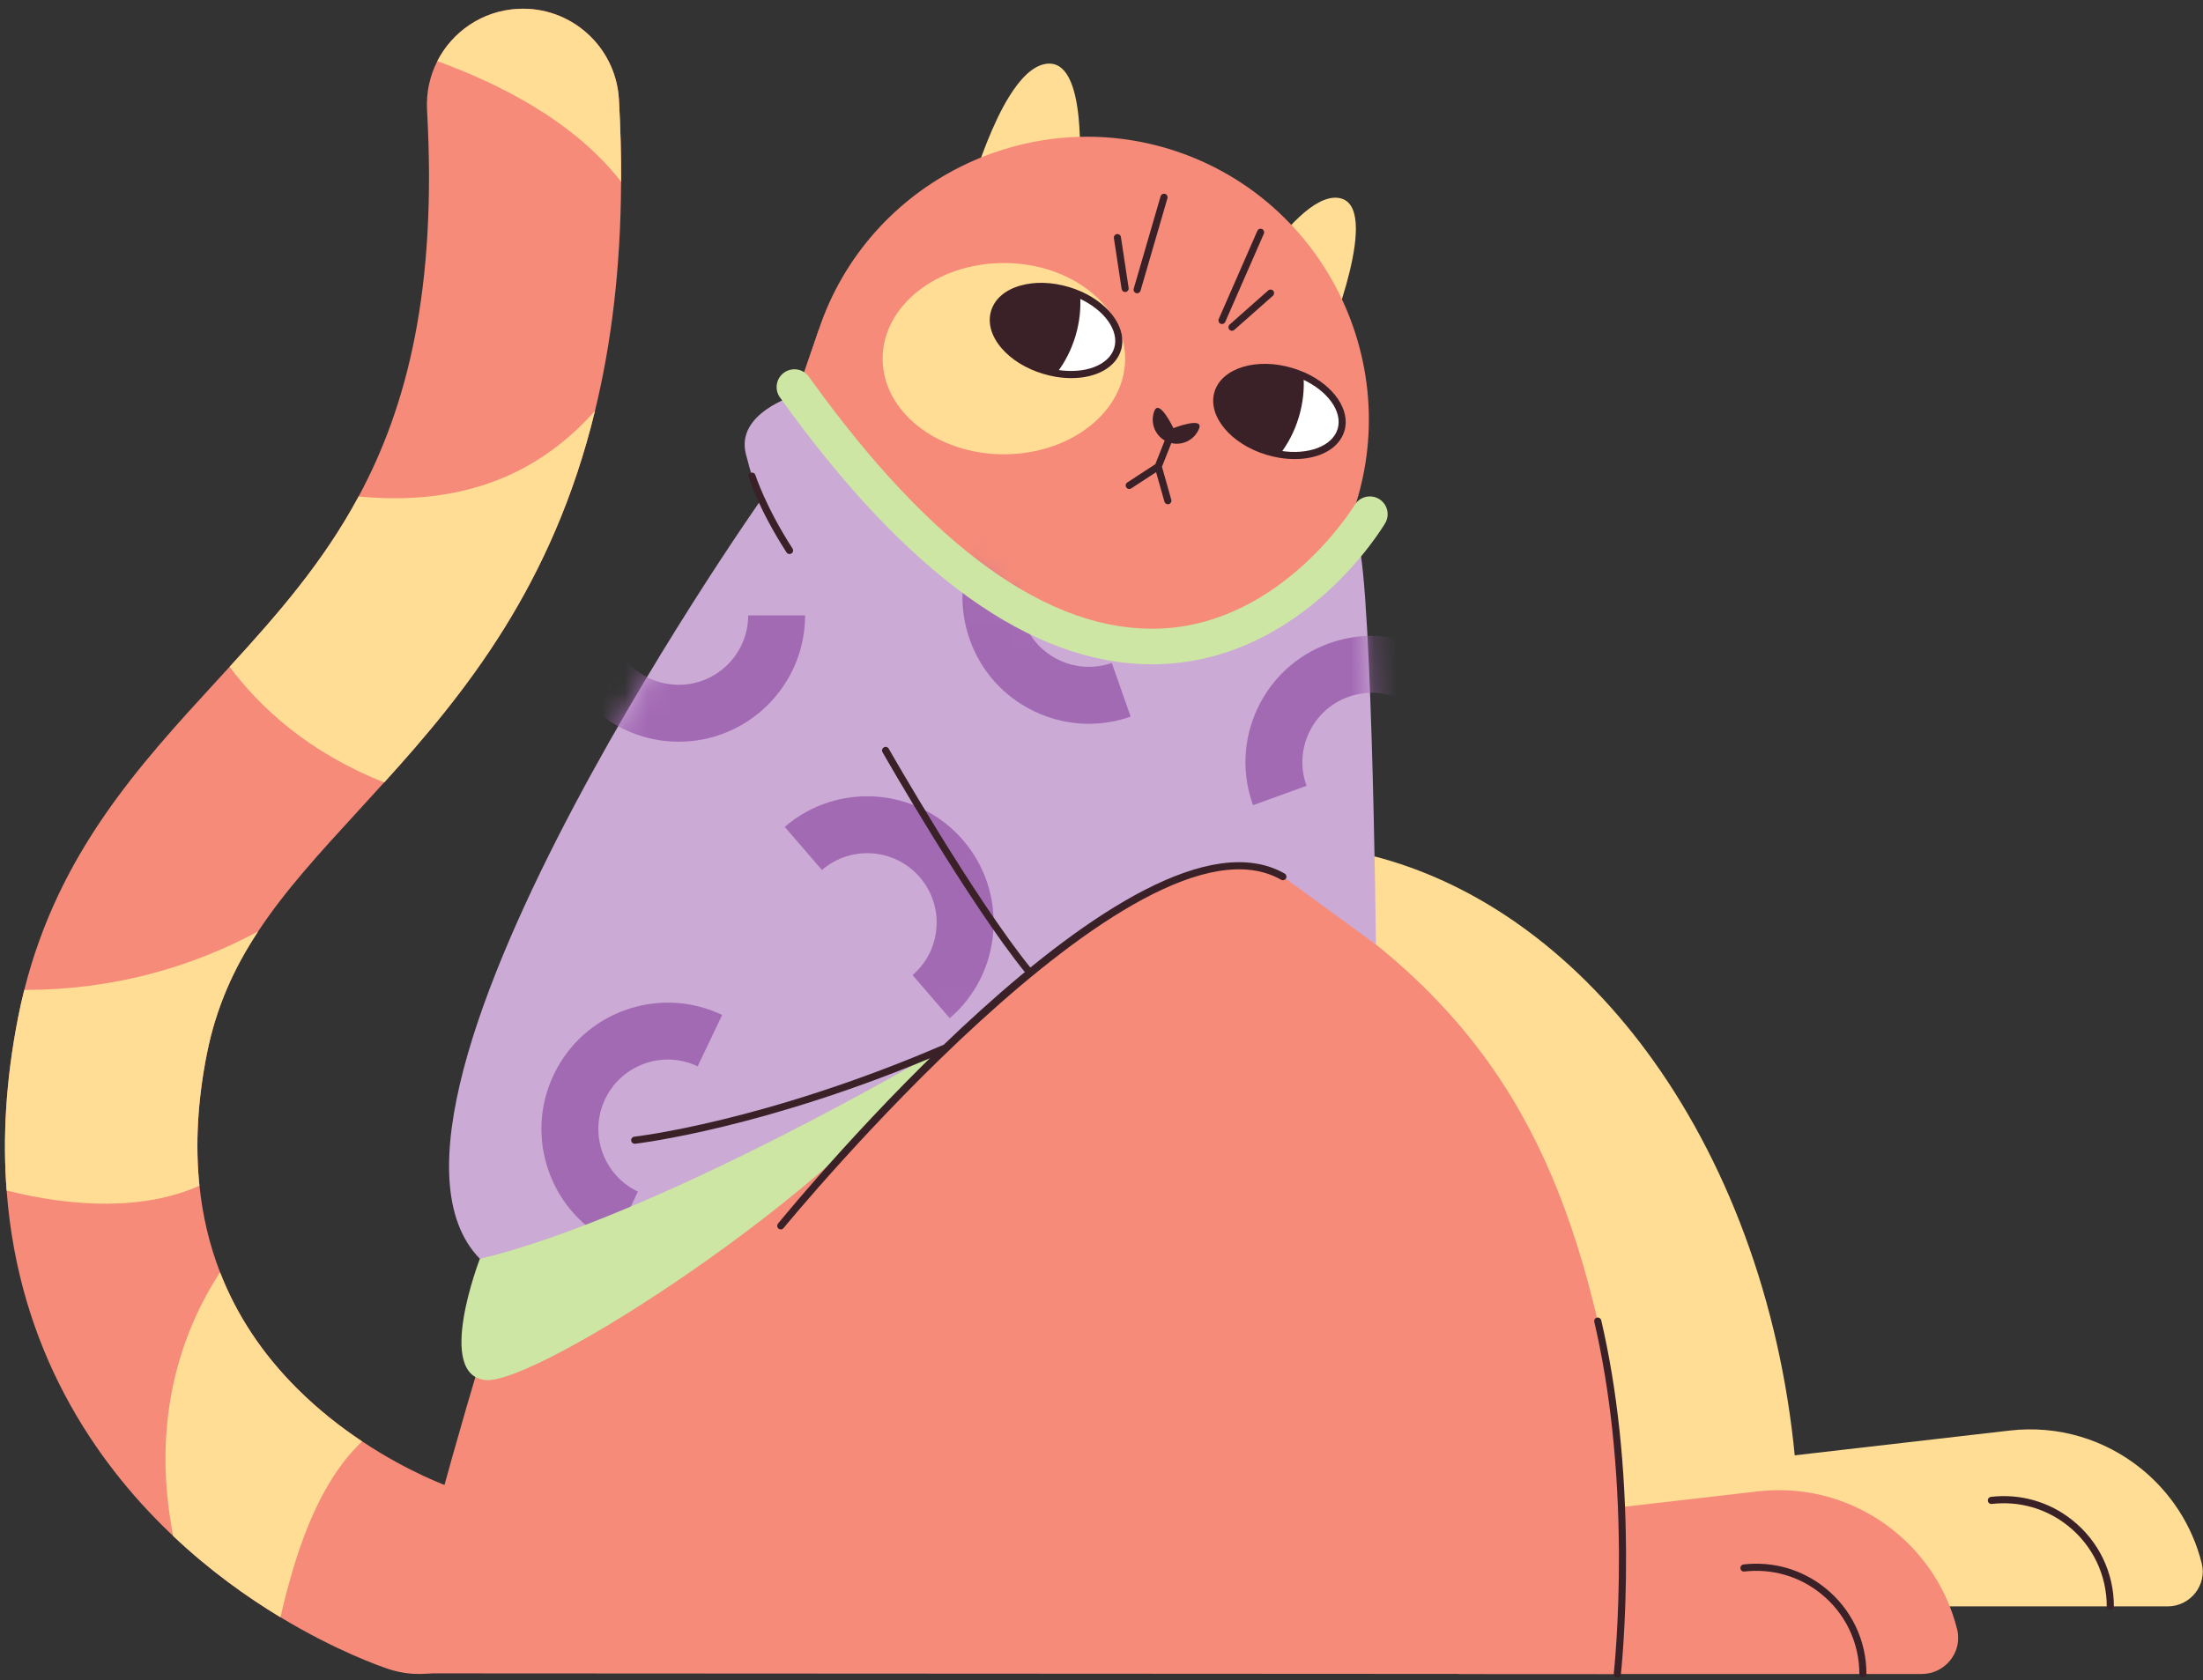 <svg width="97" height="74" viewBox="0 0 97 74" fill="none" xmlns="http://www.w3.org/2000/svg">
<rect x="0" y="0" width="97" height="74" fill="#333333" stroke="none"/>
<path d="M79.22 68.169H32.993C32.993 53.763 40.312 41.652 50.232 38.164C52.108 37.503 54.077 37.153 56.107 37.153C60.155 37.153 63.961 38.549 67.271 41.005C69.333 42.534 71.198 44.468 72.814 46.735C76.249 51.559 78.539 57.867 79.092 64.87C79.177 65.954 79.22 67.056 79.22 68.169Z" fill="#FFDD95"/>
<path d="M42.018 10.944L47.353 9.811C47.353 9.811 47.693 7.211 47.492 5.177C47.353 3.788 46.963 2.663 46.036 2.815C45.458 2.912 44.917 3.471 44.433 4.254C43.004 6.567 42.052 10.843 42.018 10.944Z" fill="#FFDD95"/>
<path d="M53.534 14.806C53.606 14.697 56.841 8.505 58.898 8.712C60.956 8.919 58.409 15.066 58.409 15.066L53.534 14.806Z" fill="#FFDD95"/>
<path d="M36.058 14.499L28.818 36.09C26.958 41.638 29.271 47.623 34.036 50.596C34.839 51.1 35.714 51.516 36.65 51.83C43.134 54.004 58.099 60.669 60.273 54.185L59.63 22.404C60.796 18.927 60.324 15.278 58.633 12.305C58.07 11.313 57.372 10.398 56.552 9.591C55.249 8.301 53.643 7.284 51.795 6.664C48.553 5.577 45.164 5.915 42.311 7.335C39.459 8.753 37.145 11.257 36.058 14.499Z" fill="#F68B79"/>
<path d="M18.142 73.699L71.212 73.727C71.212 73.727 71.455 71.55 71.44 68.4C71.426 65.505 71.193 61.788 70.351 58.184C68.196 48.957 64.266 43.01 54.746 37.721C50.303 35.252 46.51 31.332 43.373 27.333L36.06 14.499C36.058 14.499 15.675 73.147 18.142 73.699Z" fill="#F68B79"/>
<path d="M49.541 15.796C49.541 13.47 47.151 11.584 44.202 11.584C41.254 11.584 38.863 13.47 38.863 15.796C38.863 18.122 41.253 20.008 44.202 20.008C47.151 20.008 49.541 18.122 49.541 15.796Z" fill="#FFDD95"/>
<path d="M75.801 70.749H95.443C96.437 70.749 97.185 69.818 96.944 68.854C96.523 67.163 95.551 65.7 94.24 64.654C92.683 63.411 90.647 62.757 88.488 63.005L75.801 64.468V70.749Z" fill="#FFDD95"/>
<path d="M64.214 73.727H84.615C85.647 73.727 86.424 72.76 86.174 71.759C85.736 70.003 84.727 68.484 83.365 67.397C81.748 66.106 79.633 65.426 77.391 65.685L64.214 67.204V73.727Z" fill="#F68B79"/>
<path d="M82.026 73.883C81.939 73.883 81.869 73.813 81.869 73.726C81.869 72.337 81.245 71.042 80.158 70.175C79.207 69.416 78.018 69.075 76.806 69.214C76.721 69.225 76.642 69.162 76.632 69.076C76.622 68.99 76.684 68.912 76.77 68.902C78.064 68.753 79.336 69.118 80.353 69.929C81.515 70.856 82.181 72.24 82.181 73.725C82.182 73.813 82.112 73.883 82.026 73.883Z" fill="#3A2127"/>
<path d="M92.919 70.906C92.832 70.906 92.762 70.836 92.762 70.749C92.762 69.36 92.138 68.065 91.051 67.198C90.1 66.439 88.91 66.099 87.7 66.237C87.614 66.249 87.536 66.185 87.527 66.099C87.517 66.013 87.579 65.935 87.665 65.925C88.959 65.776 90.231 66.14 91.248 66.952C92.41 67.879 93.076 69.263 93.076 70.748C93.076 70.836 93.006 70.906 92.919 70.906Z" fill="#3A2127"/>
<path d="M50.069 12.916C50.055 12.916 50.04 12.914 50.025 12.91C49.942 12.886 49.894 12.799 49.918 12.716L51.102 8.645C51.126 8.562 51.213 8.514 51.296 8.538C51.379 8.562 51.427 8.649 51.403 8.732L50.219 12.803C50.199 12.871 50.137 12.916 50.069 12.916Z" fill="#3A2127"/>
<path d="M49.541 12.862C49.465 12.862 49.398 12.806 49.386 12.729L49.046 10.488C49.033 10.402 49.092 10.322 49.177 10.309C49.262 10.296 49.342 10.355 49.355 10.44L49.695 12.681C49.708 12.766 49.649 12.846 49.564 12.859C49.557 12.861 49.549 12.862 49.541 12.862Z" fill="#3A2127"/>
<path d="M53.806 14.271C53.785 14.271 53.764 14.267 53.743 14.258C53.664 14.223 53.628 14.131 53.662 14.052L55.362 10.168C55.396 10.089 55.488 10.052 55.568 10.087C55.647 10.122 55.683 10.214 55.649 10.293L53.949 14.177C53.924 14.236 53.867 14.271 53.806 14.271Z" fill="#3A2127"/>
<path d="M54.245 14.568C54.203 14.568 54.16 14.55 54.129 14.515C54.072 14.45 54.078 14.351 54.142 14.294L55.84 12.792C55.904 12.735 56.004 12.741 56.06 12.805C56.117 12.87 56.111 12.969 56.047 13.026L54.349 14.528C54.319 14.555 54.282 14.568 54.245 14.568Z" fill="#3A2127"/>
<path d="M43.789 13.737C43.496 14.712 44.471 15.862 45.97 16.313C46.154 16.369 46.339 16.41 46.517 16.442C47.806 16.652 48.952 16.227 49.211 15.37C49.467 14.52 48.748 13.525 47.558 12.988C47.391 12.917 47.215 12.849 47.03 12.794C45.531 12.342 44.081 12.769 43.789 13.737Z" fill="white"/>
<path d="M47.172 16.653C46.954 16.653 46.726 16.635 46.492 16.597C46.282 16.559 46.098 16.515 45.925 16.463C45.171 16.236 44.519 15.831 44.088 15.322C43.641 14.794 43.481 14.215 43.639 13.691C43.796 13.17 44.248 12.776 44.913 12.582C45.555 12.395 46.323 12.417 47.075 12.644C47.25 12.696 47.428 12.762 47.619 12.845C48.903 13.424 49.635 14.505 49.361 15.416C49.129 16.187 48.269 16.653 47.172 16.653ZM45.843 12.77C45.546 12.77 45.262 12.808 45.001 12.884C44.442 13.047 44.065 13.366 43.939 13.782C43.813 14.2 43.951 14.676 44.327 15.12C44.719 15.583 45.319 15.953 46.015 16.163C46.177 16.212 46.35 16.253 46.545 16.288C47.772 16.488 48.832 16.083 49.061 15.325C49.289 14.567 48.63 13.644 47.493 13.132C47.315 13.055 47.148 12.994 46.985 12.945C46.6 12.828 46.212 12.77 45.843 12.77Z" fill="#3A2127"/>
<path d="M43.789 13.737C43.496 14.712 44.471 15.862 45.97 16.313C46.154 16.369 46.339 16.41 46.517 16.442C46.873 15.986 47.164 15.431 47.351 14.81C47.538 14.189 47.602 13.566 47.557 12.989C47.39 12.918 47.214 12.85 47.029 12.795C45.531 12.342 44.081 12.769 43.789 13.737Z" fill="#3A2127"/>
<path d="M53.625 17.303C53.331 18.278 54.307 19.428 55.806 19.879C55.99 19.935 56.175 19.976 56.353 20.008C57.642 20.218 58.789 19.793 59.047 18.936C59.303 18.086 58.584 17.091 57.394 16.554C57.227 16.483 57.051 16.415 56.866 16.36C55.367 15.909 53.917 16.335 53.625 17.303Z" fill="white"/>
<path d="M57.007 20.219C56.789 20.219 56.562 20.201 56.328 20.163C56.119 20.125 55.934 20.081 55.761 20.029C54.183 19.554 53.158 18.311 53.475 17.258C53.792 16.205 55.334 15.735 56.911 16.21C57.084 16.262 57.262 16.328 57.455 16.41C58.74 16.989 59.471 18.07 59.196 18.981C58.965 19.753 58.105 20.219 57.007 20.219ZM53.775 17.348C53.508 18.236 54.439 19.303 55.851 19.729C56.013 19.778 56.187 19.819 56.381 19.854C57.609 20.053 58.668 19.649 58.897 18.891C59.125 18.133 58.466 17.21 57.329 16.697C57.149 16.62 56.982 16.558 56.821 16.51C55.409 16.085 54.043 16.46 53.775 17.348Z" fill="#3A2127"/>
<path d="M53.625 17.303C53.331 18.278 54.307 19.428 55.806 19.879C55.99 19.935 56.175 19.976 56.353 20.008C56.709 19.551 57 18.997 57.187 18.376C57.374 17.754 57.438 17.132 57.393 16.555C57.226 16.484 57.05 16.416 56.865 16.361C55.367 15.909 53.917 16.335 53.625 17.303Z" fill="#3A2127"/>
<path d="M50.83 18.096C50.615 18.639 50.881 19.254 51.424 19.469C51.967 19.684 52.582 19.418 52.797 18.875C53.012 18.332 51.667 18.856 51.667 18.856C51.667 18.856 51.045 17.553 50.83 18.096Z" fill="#3A2127"/>
<path d="M51.162 20.556L51.57 19.527C51.602 19.447 51.562 19.355 51.482 19.324C51.401 19.292 51.311 19.331 51.279 19.412L50.87 20.444L49.637 21.248C49.564 21.295 49.544 21.392 49.591 21.465C49.621 21.511 49.671 21.536 49.723 21.536C49.752 21.536 49.782 21.528 49.808 21.511L50.904 20.796L51.271 22.095C51.291 22.164 51.353 22.209 51.422 22.209C51.436 22.209 51.451 22.207 51.465 22.203C51.548 22.18 51.597 22.093 51.573 22.01L51.162 20.556Z" fill="#3A2127"/>
<path d="M34.979 17.427C34.979 17.427 32.374 18.201 32.844 20.008C33.314 21.815 33.51 22.011 33.51 22.011C33.51 22.011 13.412 50.555 21.835 56.016C30.416 61.579 49.324 33.868 56.487 38.61L60.584 41.596C60.584 41.596 60.394 23.562 59.655 23.589C59.655 23.589 54.985 29.101 48.906 28.278C42.827 27.456 34.979 17.427 34.979 17.427Z" fill="#CBAAD5"/>
<mask id="mask0_173_435" style="mask-type:luminance" maskUnits="userSpaceOnUse" x="19" y="17" width="42" height="40">
<path d="M34.979 17.427C34.979 17.427 32.374 18.201 32.844 20.008C33.314 21.815 33.51 22.011 33.51 22.011C33.51 22.011 13.412 50.555 21.835 56.016C30.416 61.579 49.324 33.868 56.487 38.61L60.584 41.596C60.584 41.596 60.394 23.562 59.655 23.589C59.655 23.589 54.985 29.101 48.906 28.278C42.827 27.456 34.979 17.427 34.979 17.427Z" fill="white"/>
</mask>
<g mask="url(#mask0_173_435)">
<path d="M29.886 32.667C26.819 32.667 24.323 30.171 24.323 27.104H26.83C26.83 28.789 28.201 30.16 29.886 30.16C31.571 30.16 32.942 28.789 32.942 27.104H35.449C35.449 30.171 32.953 32.667 29.886 32.667Z" fill="#A36AB4"/>
</g>
<mask id="mask1_173_435" style="mask-type:luminance" maskUnits="userSpaceOnUse" x="19" y="17" width="42" height="40">
<path d="M34.979 17.427C34.979 17.427 32.374 18.201 32.844 20.008C33.314 21.815 33.51 22.011 33.51 22.011C33.51 22.011 13.412 50.555 21.835 56.016C30.416 61.579 49.324 33.868 56.487 38.61L60.584 41.596C60.584 41.596 60.394 23.562 59.655 23.589C59.655 23.589 54.985 29.101 48.906 28.278C42.827 27.456 34.979 17.427 34.979 17.427Z" fill="white"/>
</mask>
<g mask="url(#mask1_173_435)">
<path d="M47.938 31.878C47.114 31.878 46.295 31.693 45.531 31.325C44.192 30.681 43.184 29.554 42.693 28.151C42.202 26.749 42.286 25.239 42.93 23.9C43.574 22.561 44.701 21.553 46.104 21.062L46.933 23.428C46.163 23.698 45.544 24.252 45.19 24.987C44.836 25.723 44.79 26.552 45.06 27.322C45.33 28.092 45.884 28.711 46.619 29.065C47.354 29.419 48.184 29.465 48.954 29.195L49.783 31.561C49.18 31.773 48.558 31.878 47.938 31.878Z" fill="#A36AB4"/>
</g>
<mask id="mask2_173_435" style="mask-type:luminance" maskUnits="userSpaceOnUse" x="19" y="17" width="42" height="40">
<path d="M34.979 17.427C34.979 17.427 32.374 18.201 32.844 20.008C33.314 21.815 33.51 22.011 33.51 22.011C33.51 22.011 13.412 50.555 21.835 56.016C30.416 61.579 49.324 33.868 56.487 38.61L60.584 41.596C60.584 41.596 60.394 23.562 59.655 23.589C59.655 23.589 54.985 29.101 48.906 28.278C42.827 27.456 34.979 17.427 34.979 17.427Z" fill="white"/>
</mask>
<g mask="url(#mask2_173_435)">
<path d="M41.818 44.845L40.181 42.946C40.799 42.413 41.173 41.671 41.233 40.857C41.293 40.043 41.033 39.254 40.5 38.636C39.4 37.36 37.466 37.217 36.19 38.317L34.553 36.418C36.876 34.415 40.396 34.675 42.399 36.998C43.369 38.123 43.843 39.559 43.734 41.041C43.624 42.524 42.943 43.875 41.818 44.845Z" fill="#A36AB4"/>
</g>
<mask id="mask3_173_435" style="mask-type:luminance" maskUnits="userSpaceOnUse" x="19" y="17" width="42" height="40">
<path d="M34.979 17.427C34.979 17.427 32.374 18.201 32.844 20.008C33.314 21.815 33.51 22.011 33.51 22.011C33.51 22.011 13.412 50.555 21.835 56.016C30.416 61.579 49.324 33.868 56.487 38.61L60.584 41.596C60.584 41.596 60.394 23.562 59.655 23.589C59.655 23.589 54.985 29.101 48.906 28.278C42.827 27.456 34.979 17.427 34.979 17.427Z" fill="white"/>
</mask>
<g mask="url(#mask3_173_435)">
<path d="M55.172 35.463C54.666 34.066 54.735 32.555 55.365 31.21C55.995 29.864 57.112 28.845 58.509 28.339C59.906 27.833 61.417 27.901 62.762 28.532C64.108 29.162 65.127 30.279 65.633 31.676L63.275 32.529C62.997 31.762 62.437 31.148 61.698 30.802C60.959 30.455 60.129 30.418 59.362 30.696C58.594 30.974 57.981 31.534 57.635 32.273C57.289 33.012 57.251 33.842 57.529 34.609L55.172 35.463Z" fill="#A36AB4"/>
</g>
<mask id="mask4_173_435" style="mask-type:luminance" maskUnits="userSpaceOnUse" x="19" y="17" width="42" height="40">
<path d="M34.979 17.427C34.979 17.427 32.374 18.201 32.844 20.008C33.314 21.815 33.51 22.011 33.51 22.011C33.51 22.011 13.412 50.555 21.835 56.016C30.416 61.579 49.324 33.868 56.487 38.61L60.584 41.596C60.584 41.596 60.394 23.562 59.655 23.589C59.655 23.589 54.985 29.101 48.906 28.278C42.827 27.456 34.979 17.427 34.979 17.427Z" fill="white"/>
</mask>
<g mask="url(#mask4_173_435)">
<path d="M27.009 54.746C25.668 54.106 24.656 52.983 24.16 51.582C23.664 50.181 23.743 48.671 24.382 47.33C25.021 45.989 26.145 44.977 27.546 44.48C28.947 43.984 30.457 44.063 31.798 44.702L30.719 46.965C29.982 46.614 29.153 46.57 28.383 46.843C27.614 47.115 26.996 47.671 26.645 48.408C26.294 49.145 26.25 49.974 26.523 50.744C26.795 51.513 27.351 52.131 28.088 52.482L27.009 54.746Z" fill="#A36AB4"/>
</g>
<path d="M71.212 73.883C71.206 73.883 71.2 73.883 71.194 73.882C71.108 73.872 71.046 73.795 71.056 73.709C71.058 73.688 71.298 71.504 71.283 68.4C71.264 64.648 70.899 61.223 70.198 58.219C70.178 58.135 70.231 58.05 70.315 58.031C70.399 58.012 70.484 58.064 70.503 58.148C71.21 61.174 71.578 64.623 71.596 68.399C71.612 71.522 71.37 73.722 71.368 73.744C71.358 73.824 71.29 73.883 71.212 73.883Z" fill="#3A2127"/>
<path d="M50.718 29.258C45.435 29.258 39.928 25.307 34.342 17.504C34.09 17.152 34.171 16.663 34.523 16.411C34.875 16.159 35.364 16.24 35.616 16.592C41.029 24.152 46.241 27.883 51.091 27.683C56.467 27.46 59.612 22.298 59.643 22.246C59.864 21.875 60.344 21.753 60.715 21.973H60.716C61.088 22.194 61.21 22.674 60.989 23.046C60.845 23.288 57.397 28.98 51.17 29.247C51.02 29.255 50.869 29.258 50.718 29.258Z" fill="#CDE6A4"/>
<path d="M21.128 55.444C21.128 55.444 19.142 60.582 21.391 60.782C23.641 60.983 36.913 52.44 41.238 46.318C41.238 46.318 28.963 53.563 21.128 55.444Z" fill="#CDE6A4"/>
<path d="M34.763 24.401C34.712 24.401 34.661 24.376 34.631 24.329C33.419 22.452 32.98 21.075 32.962 21.017C32.936 20.934 32.982 20.847 33.065 20.821C33.148 20.795 33.236 20.841 33.262 20.924C33.266 20.938 33.709 22.322 34.896 24.16C34.943 24.233 34.922 24.33 34.849 24.377C34.822 24.393 34.793 24.401 34.763 24.401Z" fill="#3A2127"/>
<path d="M45.304 42.941C45.258 42.941 45.213 42.921 45.182 42.883C42.659 39.785 38.895 33.195 38.858 33.129C38.815 33.054 38.842 32.958 38.917 32.915C38.992 32.872 39.088 32.898 39.131 32.974C39.169 33.04 42.919 39.607 45.426 42.686C45.481 42.753 45.47 42.852 45.404 42.906C45.374 42.93 45.339 42.941 45.304 42.941Z" fill="#3A2127"/>
<path d="M27.947 50.375C27.868 50.375 27.8 50.316 27.791 50.235C27.782 50.149 27.844 50.072 27.93 50.062C27.986 50.056 33.643 49.408 41.484 46.042C41.563 46.007 41.656 46.045 41.69 46.124C41.724 46.204 41.687 46.296 41.608 46.33C33.72 49.715 28.021 50.367 27.964 50.373C27.958 50.374 27.952 50.375 27.947 50.375Z" fill="#3A2127"/>
<path d="M34.378 54.146C34.343 54.146 34.308 54.134 34.279 54.111C34.212 54.056 34.202 53.957 34.257 53.89C34.897 53.106 50 34.739 56.565 38.474C56.64 38.517 56.667 38.613 56.624 38.688C56.581 38.763 56.485 38.79 56.41 38.747C50.075 35.144 34.655 53.899 34.5 54.089C34.469 54.127 34.424 54.146 34.378 54.146Z" fill="#3A2127"/>
<path d="M27.348 8.005V8.008C27.329 11.869 26.906 15.191 26.198 18.093C24.33 25.784 20.481 30.526 16.918 34.459C16.918 34.459 16.918 34.459 16.915 34.459C16.536 34.879 16.16 35.293 15.787 35.697C14.076 37.562 12.553 39.22 11.368 41.019C10.305 42.627 9.516 44.354 9.105 46.435C8.701 48.485 8.594 50.418 8.782 52.224C8.923 53.565 9.224 54.835 9.688 56.032C10.421 57.922 11.556 59.633 13.089 61.162C14.032 62.102 15.023 62.87 15.944 63.481C18.028 64.869 19.758 65.471 19.783 65.48C22.002 66.213 23.199 68.598 22.469 70.82C21.883 72.597 20.222 73.725 18.442 73.725C18.003 73.725 17.555 73.656 17.116 73.512C16.787 73.402 14.831 72.728 12.349 71.227C10.882 70.34 9.231 69.168 7.626 67.648C7.554 67.582 7.482 67.513 7.41 67.444C4.213 64.36 0.819 59.48 0.292 52.432C0.116 50.122 0.251 47.584 0.8 44.797C0.882 44.386 0.969 43.988 1.07 43.597C2.587 37.561 6.125 33.709 9.554 29.973C9.739 29.769 9.927 29.569 10.112 29.365C12.206 27.074 14.221 24.783 15.791 21.865C17.935 17.885 19.248 12.738 18.803 4.853C18.759 4.076 18.928 3.336 19.257 2.69C19.918 1.396 21.232 0.477 22.789 0.39C25.118 0.258 27.117 2.042 27.252 4.373C27.323 5.636 27.354 6.846 27.348 8.005Z" fill="#F68B79"/>
<path d="M9.104 46.436C8.7 48.486 8.593 50.419 8.781 52.225C6.362 53.297 3.299 53.187 0.291 52.435C0.115 50.125 0.25 47.587 0.799 44.8C0.881 44.389 0.968 43.991 1.069 43.6C4.999 43.597 8.415 42.603 11.368 41.021C10.305 42.628 9.515 44.354 9.104 46.436Z" fill="#FFDD95"/>
<path d="M26.198 18.094C24.33 25.785 20.481 30.527 16.918 34.46C16.918 34.46 16.918 34.46 16.915 34.46C13.577 33.134 11.458 31.169 10.111 29.367C12.205 27.076 14.22 24.785 15.79 21.867C21.283 22.394 24.361 20.153 26.198 18.094Z" fill="#FFDD95"/>
<path d="M27.348 8.005C25.254 5.31 21.938 3.671 19.256 2.693C19.917 1.399 21.231 0.48 22.788 0.393C25.117 0.261 27.116 2.045 27.251 4.376C27.323 5.636 27.354 6.846 27.348 8.005Z" fill="#FFDD95"/>
<path d="M15.943 63.482C13.893 65.438 12.956 68.631 12.348 71.229C10.881 70.342 9.23 69.17 7.625 67.65C6.619 62.46 8.02 58.614 9.687 56.032C10.42 57.922 11.555 59.633 13.088 61.162C14.031 62.103 15.021 62.871 15.943 63.482Z" fill="#FFDD95"/>
</svg>
